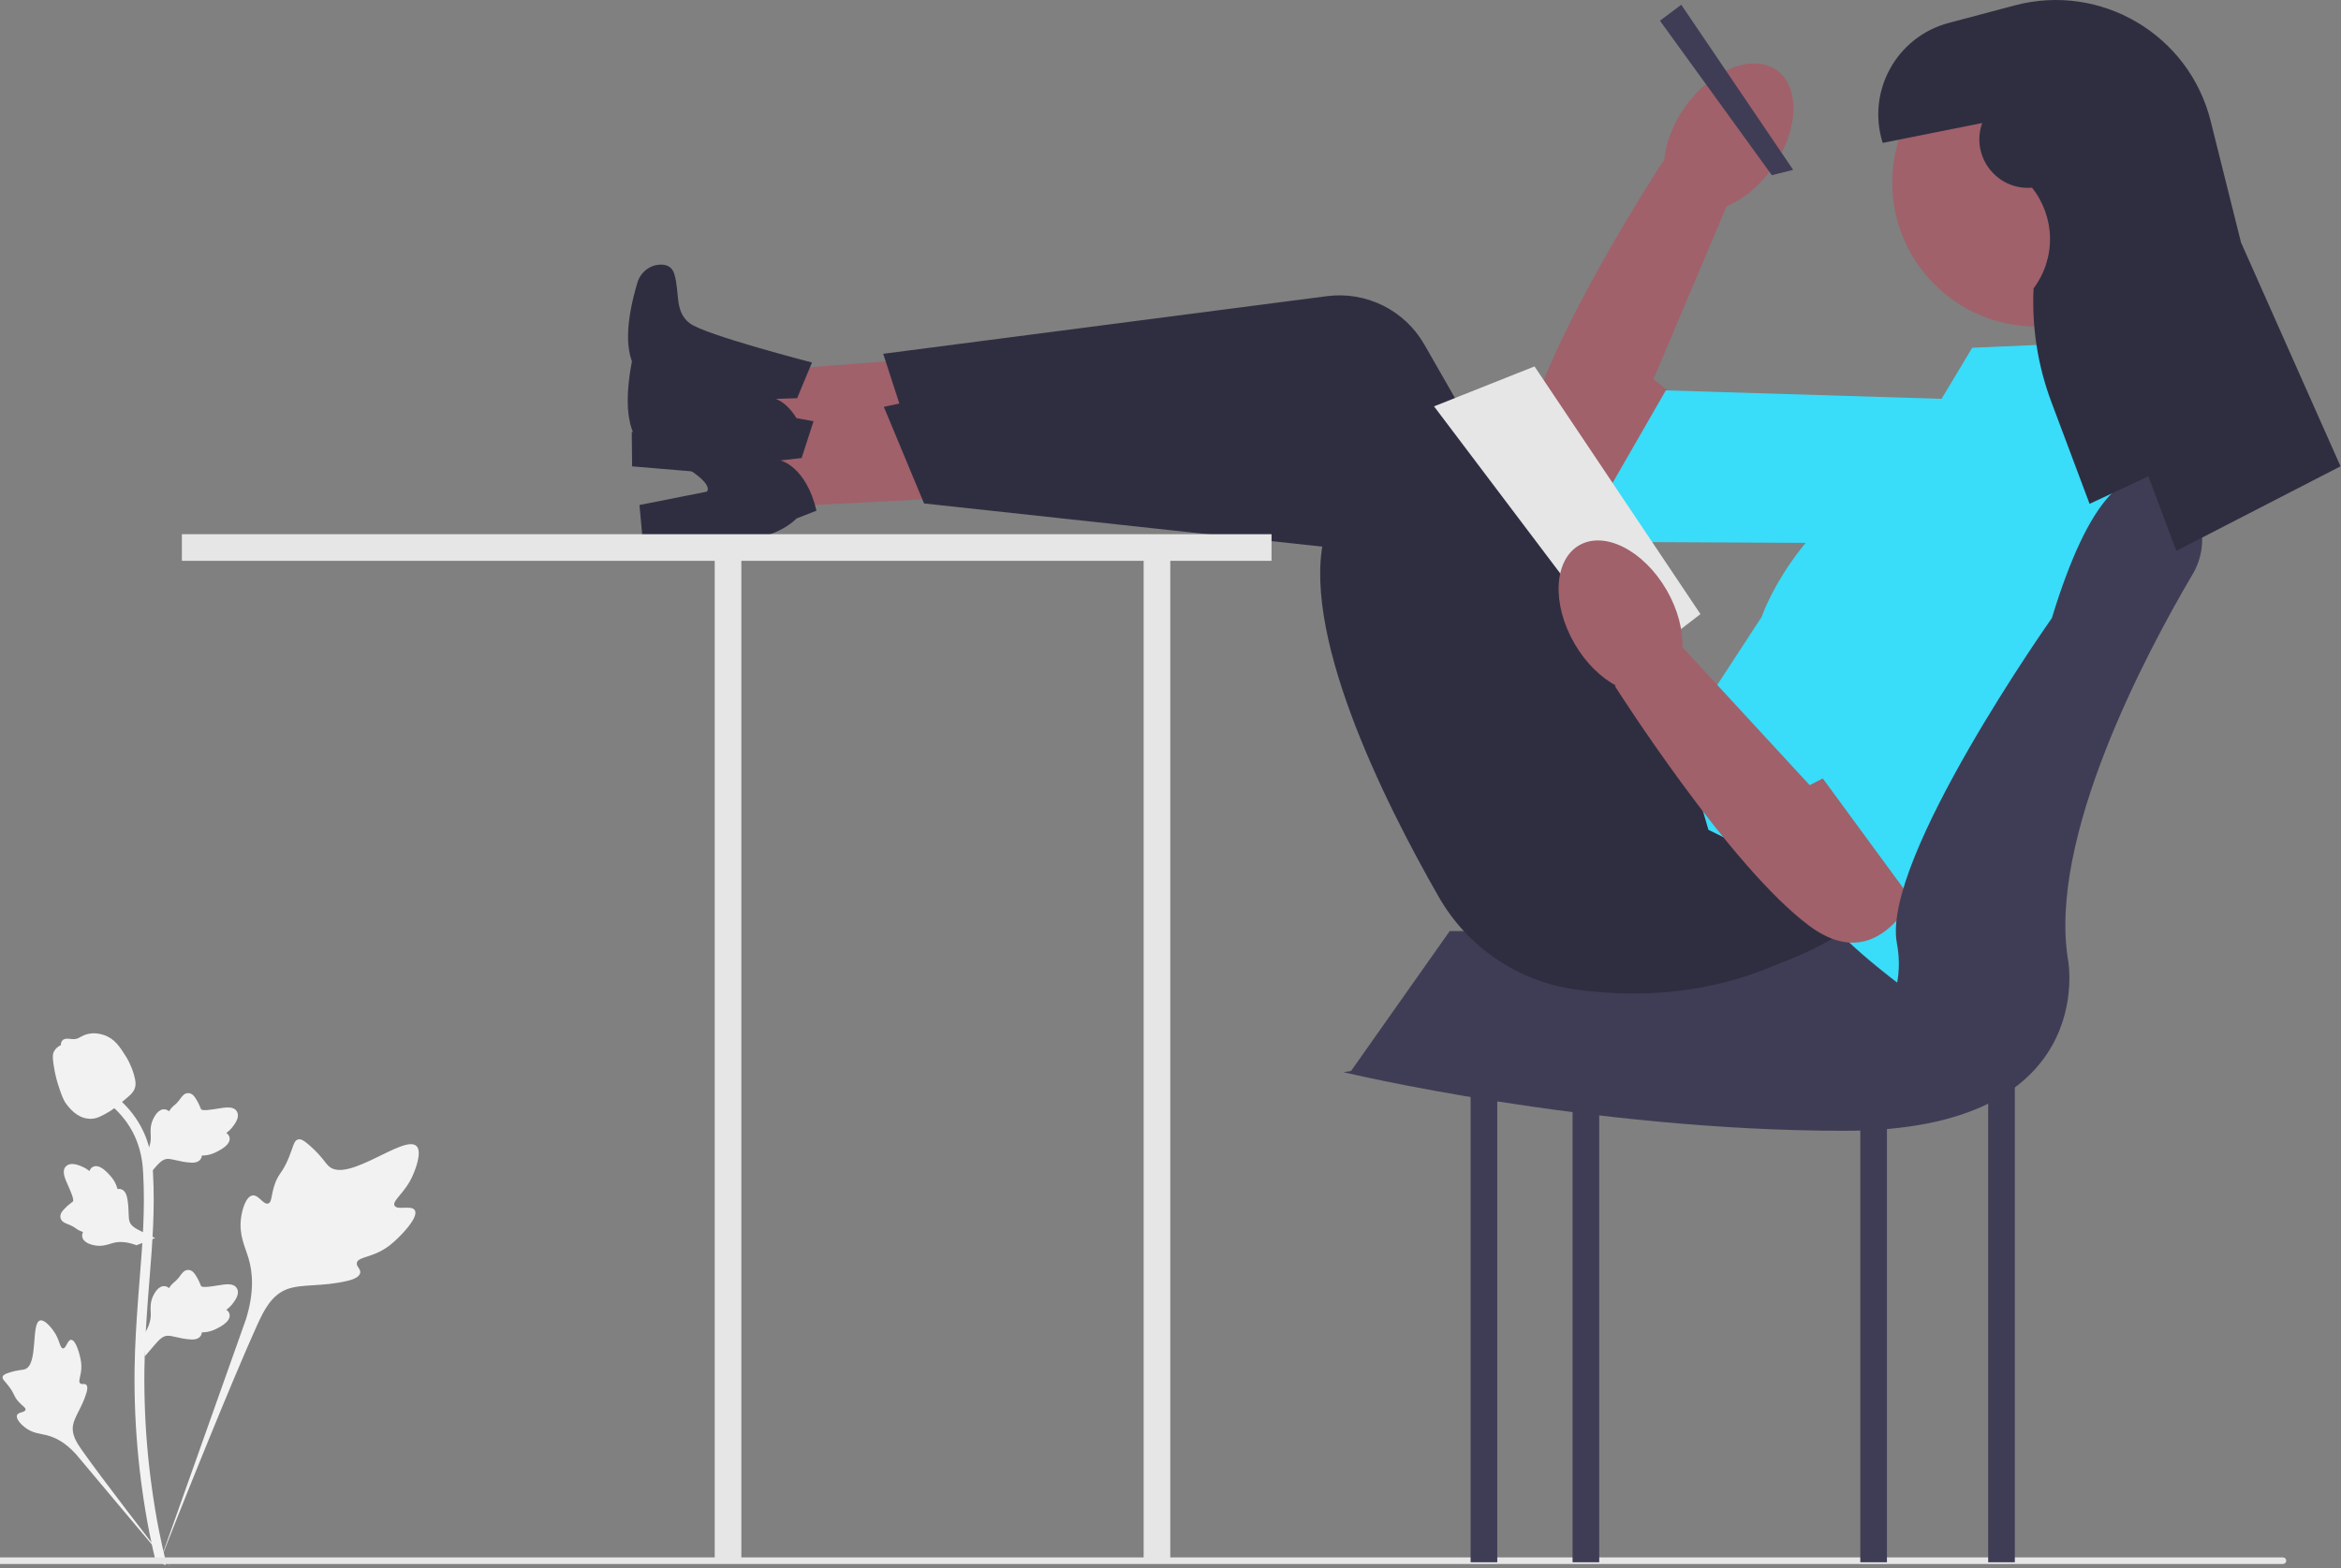 <svg width="597" height="400" viewBox="0 0 597 400" fill="none" xmlns="http://www.w3.org/2000/svg">
<rect x="0" y="0" width="597" height="400" fill="#808080" stroke="none"/>
<g clip-path="url(#clip0_6842_91)">
<path d="M105.784 308.736C104.94 307.312 101.287 308.836 100.616 307.544C99.946 306.257 103.34 304.295 105.279 299.814C105.629 299.006 107.832 293.914 106.201 292.343C103.109 289.365 88.961 301.655 84.011 297.633C82.924 296.751 82.164 294.988 78.876 292.127C77.568 290.989 76.776 290.475 76.011 290.667C74.925 290.937 74.838 292.392 73.674 295.251C71.927 299.538 70.894 299.279 69.875 302.7C69.12 305.239 69.292 306.715 68.403 307.003C67.145 307.41 65.987 304.716 64.393 304.958C62.765 305.204 61.781 308.34 61.471 310.688C60.887 315.094 62.506 318.001 63.402 321.058C64.377 324.38 64.955 329.433 62.705 336.586L40.427 399.352C45.346 386.472 59.586 351.166 65.57 338.047C67.297 334.259 69.204 330.417 73.12 328.901C76.891 327.441 82.07 328.313 88.67 326.723C89.442 326.537 91.581 325.993 91.85 324.734C92.073 323.694 90.815 323.114 91.008 322.139C91.268 320.832 93.742 320.816 96.784 319.308C98.928 318.244 100.264 316.98 101.413 315.892C101.759 315.565 106.908 310.631 105.784 308.736Z" fill="#F2F2F2"/>
<path d="M18.139 341.778C17.197 341.782 16.891 344.014 16.063 343.971C15.238 343.928 15.254 341.697 13.615 339.452C13.319 339.047 11.455 336.497 10.214 336.844C7.86 337.502 9.81 347.992 6.407 349.262C5.661 349.54 4.577 349.404 2.224 350.193C1.288 350.507 0.807 350.747 0.68 351.178C0.5 351.789 1.188 352.251 2.255 353.648C3.855 355.742 3.43 356.174 4.815 357.661C5.844 358.764 6.618 359.106 6.503 359.625C6.339 360.36 4.683 360.151 4.342 361.004C3.993 361.874 5.248 363.261 6.311 364.091C8.305 365.648 10.199 365.693 11.958 366.135C13.87 366.615 16.517 367.789 19.378 370.958L43.756 400C38.854 393.87 25.635 376.694 20.922 369.972C19.562 368.032 18.226 365.987 18.612 363.627C18.983 361.355 20.905 359.065 22.029 355.367C22.161 354.934 22.511 353.727 21.971 353.232C21.525 352.822 20.876 353.272 20.454 352.897C19.887 352.392 20.594 351.173 20.731 349.245C20.828 347.885 20.593 346.865 20.391 345.988C20.329 345.723 19.393 341.772 18.139 341.778ZM36.939 345.998L36.371 340.93L36.631 340.546C37.831 338.769 38.442 337.034 38.45 335.387C38.45 335.125 38.439 334.864 38.426 334.597C38.377 333.54 38.316 332.226 39.002 330.694C39.386 329.84 40.465 327.862 42.087 328.107C42.524 328.168 42.855 328.369 43.105 328.604C43.142 328.544 43.18 328.486 43.221 328.423C43.726 327.652 44.126 327.321 44.511 327.003C44.808 326.758 45.113 326.506 45.593 325.909C45.803 325.647 45.967 325.417 46.106 325.224C46.526 324.639 47.074 323.942 48.04 323.954C49.073 324.003 49.614 324.857 49.972 325.422C50.612 326.431 50.902 327.157 51.094 327.639C51.164 327.816 51.244 328.014 51.284 328.075C51.617 328.565 54.322 328.107 55.342 327.94C57.631 327.559 59.612 327.228 60.428 328.672C61.013 329.705 60.578 331.07 59.098 332.84C58.637 333.39 58.146 333.809 57.71 334.137C58.071 334.352 58.394 334.683 58.525 335.201C58.834 336.43 57.778 337.661 55.388 338.865C54.795 339.165 53.996 339.567 52.876 339.761C52.41 339.836 51.94 339.877 51.468 339.885C51.459 340.12 51.404 340.375 51.261 340.637C50.841 341.407 49.967 341.775 48.651 341.687C47.202 341.611 46.009 341.334 44.957 341.092C44.037 340.882 43.247 340.702 42.625 340.744C41.472 340.837 40.584 341.76 39.541 342.957L36.939 345.998ZM39.572 315.823L34.814 317.657L34.376 317.504C32.353 316.794 30.52 316.642 28.925 317.052C28.671 317.118 28.421 317.196 28.166 317.275C27.156 317.591 25.9 317.983 24.245 317.709C23.321 317.554 21.135 317.012 20.96 315.38C20.915 314.996 20.993 314.608 21.182 314.27L20.978 314.204C20.104 313.911 19.683 313.608 19.278 313.315C18.965 313.091 18.644 312.859 17.945 312.547C17.638 312.409 17.375 312.309 17.152 312.224C16.48 311.967 15.666 311.614 15.432 310.675C15.218 309.664 15.907 308.925 16.363 308.435C16.925 307.824 17.549 307.271 18.223 306.786C18.376 306.674 18.547 306.546 18.596 306.492C18.986 306.046 17.856 303.545 17.436 302.602C16.487 300.484 15.665 298.652 16.855 297.496C17.705 296.668 19.136 296.742 21.223 297.726C21.873 298.032 22.403 298.4 22.83 298.739C22.947 298.335 23.184 297.939 23.653 297.68C24.763 297.07 26.221 297.78 27.993 299.786C28.433 300.284 29.025 300.955 29.496 301.989C29.717 302.476 29.859 302.929 29.974 303.319C30.204 303.268 30.464 303.257 30.753 303.329C31.605 303.539 32.182 304.291 32.43 305.587C32.725 307.007 32.76 308.232 32.792 309.311C32.822 310.253 32.85 311.064 33.048 311.655C33.43 312.746 34.548 313.372 35.97 314.077L39.572 315.823ZM36.939 300.892L36.371 295.823L36.631 295.439C37.831 293.662 38.442 291.927 38.45 290.28C38.45 290.019 38.439 289.757 38.426 289.49C38.377 288.433 38.316 287.119 39.002 285.587C39.386 284.733 40.465 282.755 42.087 283C42.524 283.061 42.855 283.262 43.105 283.497L43.221 283.316C43.726 282.545 44.126 282.214 44.511 281.896C44.808 281.652 45.113 281.4 45.593 280.802C45.803 280.541 45.967 280.31 46.106 280.117C46.526 279.532 47.074 278.835 48.04 278.847C49.073 278.896 49.614 279.75 49.972 280.315C50.612 281.324 50.902 282.05 51.094 282.533C51.164 282.709 51.244 282.907 51.284 282.968C51.617 283.458 54.322 283 55.342 282.834C57.631 282.452 59.612 282.121 60.428 283.565C61.013 284.598 60.578 285.964 59.098 287.733C58.637 288.283 58.146 288.702 57.71 289.03C58.071 289.245 58.394 289.576 58.525 290.094C58.834 291.323 57.778 292.554 55.388 293.758C54.795 294.058 53.996 294.46 52.876 294.654C52.41 294.729 51.94 294.77 51.468 294.778C51.459 295.013 51.404 295.268 51.261 295.53C50.841 296.3 49.967 296.668 48.651 296.58C47.202 296.504 46.009 296.227 44.957 295.985C44.037 295.775 43.247 295.595 42.625 295.637C41.472 295.73 40.584 296.653 39.541 297.85L36.939 300.892Z" fill="#F2F2F2"/>
<path d="M42.124 399.27L41.062 398.604L39.824 398.746C39.804 398.631 39.737 398.366 39.635 397.953C39.081 395.687 37.391 388.79 35.982 377.93C34.991 370.244 34.438 362.509 34.326 354.76C34.211 346.953 34.581 341.043 34.876 336.293C35.101 332.71 35.372 329.299 35.639 325.975C36.349 317.097 37.018 308.71 36.52 299.425C36.41 297.353 36.179 293.038 33.658 288.447C32.196 285.785 30.182 283.421 27.671 281.424L29.232 279.461C32.004 281.669 34.232 284.287 35.856 287.243C38.65 292.333 38.902 297.035 39.024 299.293C39.53 308.743 38.854 317.21 38.136 326.173C37.872 329.485 37.6 332.881 37.378 336.449C37.084 341.155 36.718 347.014 36.832 354.72C36.945 362.422 37.495 370.12 38.466 377.607C39.858 388.33 41.523 395.124 42.07 397.356C42.362 398.547 42.423 398.798 42.124 399.27Z" fill="#F2F2F2"/>
<path d="M23.075 285.406C22.972 285.406 22.868 285.403 22.763 285.396C20.629 285.281 18.653 284.003 16.889 281.6C16.061 280.47 15.638 279.18 14.794 276.608C14.663 276.211 14.027 274.2 13.64 271.432C13.387 269.624 13.418 268.867 13.777 268.199C14.175 267.455 14.818 266.937 15.543 266.587C15.508 266.336 15.542 266.081 15.64 265.847C16.067 264.803 17.203 264.94 17.817 265.006C18.128 265.045 18.516 265.096 18.934 265.074C19.593 265.042 19.946 264.847 20.482 264.553C20.995 264.271 21.632 263.922 22.578 263.728C24.443 263.339 26.006 263.868 26.521 264.041C29.231 264.944 30.567 267.051 32.114 269.491C32.422 269.981 33.481 271.762 34.179 274.205C34.683 275.967 34.612 276.75 34.461 277.332C34.152 278.529 33.424 279.214 31.575 280.727C29.645 282.31 28.675 283.103 27.843 283.585C25.906 284.703 24.69 285.405 23.075 285.405V285.406Z" fill="#F2F2F2"/>
<path d="M583.04 398.13C583.04 398.24 583.018 398.35 582.976 398.451C582.934 398.553 582.872 398.646 582.794 398.724C582.716 398.802 582.623 398.864 582.521 398.906C582.42 398.948 582.31 398.97 582.2 398.97H0V397.29H582.2C582.423 397.29 582.636 397.379 582.794 397.536C582.951 397.694 583.04 397.907 583.04 398.13Z" fill="#E6E6E6"/>
<path d="M414.967 132.595C414.967 132.595 383.627 136.365 388.914 111.586C394.2 86.808 424.173 41.041 424.173 41.041L441.181 50.579L421.654 96.737L430.06 103.369L414.967 132.595Z" fill="#A0616A"/>
<path d="M517.666 102.43L513.25 138.75L402.592 138.208L424.816 99.583L517.666 102.43Z" fill="#39DCF9"/>
<path d="M451.904 42.971C458.676 33.513 459.22 22.304 453.118 17.935C447.017 13.566 436.581 17.692 429.809 27.149C423.037 36.607 422.493 47.816 428.595 52.185C434.696 56.554 445.132 52.428 451.904 42.971Z" fill="#A0616A"/>
<path d="M507.025 398.525V240.901H513.819V398.525H507.025ZM474.413 398.525V240.901H481.207V398.525H474.413Z" fill="#3F3D56"/>
<path d="M291.651 398.525V141.706H298.445V398.526L291.651 398.525Z" fill="#E6E6E6"/>
<path d="M401.037 398.525V240.901H407.831V398.525H401.037ZM375.037 398.525V240.901H381.831V398.525H375.037Z" fill="#3F3D56"/>
<path d="M500.911 237.504H369.709L344.541 273.204L475.093 280.987L500.911 237.504Z" fill="#3F3D56"/>
<path d="M260.667 115.362L261.263 89.472L182.077 95.563L181.672 113.106L260.667 115.362Z" fill="#A0616A"/>
<path d="M207.074 92.47L203.287 101.581L197.848 101.755C197.848 101.755 204.216 103.705 205.986 115.277L200.759 116.844C200.759 116.844 195.741 121.526 186.359 121.072L161.203 118.968L161.107 110.198L178.493 108.189C178.493 108.189 182.367 105.641 163.189 95.162C163.189 95.162 156.836 91.278 162.549 72.094C163.335 69.457 165.707 67.564 168.458 67.504C169.976 67.471 171.398 68.017 171.966 69.902C173.411 74.702 171.949 79.486 175.921 82.482C179.892 85.477 207.074 92.47 207.074 92.47ZM491.092 214.34C491.092 214.34 463.77 260.81 401.946 252.435C387.234 250.442 374.29 241.695 366.916 228.809C352.663 203.903 331.02 160.294 338.036 135.601L233.474 115.644L225.236 90.25L338.399 75.55C343.293 74.914 348.266 75.747 352.687 77.941C357.108 80.136 360.777 83.594 363.229 87.877L418.353 184.145L434.787 185.94L491.092 214.34Z" fill="#2F2E41"/>
<path d="M262.731 125.96L261.242 100.106L182.803 112.548L183.811 130.067L262.731 125.96Z" fill="#A0616A"/>
<path d="M207.47 107.454L204.429 116.841L199.021 117.451C199.021 117.451 205.526 118.883 208.221 130.275L203.137 132.257C203.137 132.257 198.511 137.328 189.123 137.63L163.88 137.557L163.078 128.823L180.246 125.422C180.246 125.422 183.903 122.57 163.944 113.669C163.944 113.669 157.3 110.307 161.451 90.726C162.021 88.036 164.234 85.956 166.971 85.676C168.481 85.521 169.943 85.95 170.661 87.784C172.487 92.451 171.414 97.338 175.614 100.004C179.814 102.671 207.47 107.454 207.47 107.454ZM500.372 206.08C500.372 206.08 476.877 254.596 414.581 251.223C399.756 250.42 386.151 242.743 377.763 230.492C361.553 206.813 336.471 165.087 341.478 139.909L235.65 128.429L225.395 103.781L337.008 80.024C341.836 78.996 346.86 79.426 351.443 81.258C356.026 83.09 359.961 86.242 362.75 90.314L425.44 181.834L441.965 182.301L500.372 206.08Z" fill="#2F2E41"/>
<path d="M428.754 1.206L423.319 5.283L451.854 44.689L457.289 43.33L428.754 1.206Z" fill="#3F3D56"/>
<path d="M502.95 88.712L534.202 87.354L547.791 148.501C547.791 148.501 519.255 255.848 485.284 251.772C485.284 251.772 464.222 236.145 464.222 230.71C464.222 225.275 435.687 211.686 435.687 211.686L428.893 188.586L449.275 157.333C449.275 157.333 457.428 132.874 484.605 119.286L502.949 88.712H502.95Z" fill="#39DCF9"/>
<path d="M324.263 136.271H46.382V143.066H182.265V398.526H189.059V143.066H324.263V136.271Z" fill="#E6E6E6"/>
<path d="M519.255 83.277C539.518 83.277 555.943 66.851 555.943 46.589C555.943 26.327 539.518 9.901 519.255 9.901C498.993 9.901 482.567 26.327 482.567 46.589C482.567 66.851 498.993 83.277 519.255 83.277Z" fill="#A0616A"/>
<path d="M391.333 93.468L365.707 103.659L415.984 170.242L433.649 156.654L391.333 93.468Z" fill="#E6E6E6"/>
<path d="M491.4 221.198C491.4 221.198 481.887 251.296 461.505 236.248C441.123 221.2 411.822 174.998 411.822 174.998L427.534 163.448L461.504 200.297L471.017 195.381L491.399 221.198H491.4Z" fill="#A0616A"/>
<path d="M506.346 115.21L537.599 134.233L491.399 234.787L461.505 194.022L506.346 115.21Z" fill="#39DCF9"/>
<path d="M423.797 175.573C430.296 171.821 430.85 160.613 425.034 150.539C419.218 140.465 409.234 135.341 402.735 139.093C396.236 142.845 395.683 154.053 401.499 164.127C407.315 174.201 417.298 179.325 423.797 175.573Z" fill="#A0616A"/>
<path d="M523.267 157.67C532.683 126.802 542.787 117.033 553.412 123.15C561.498 127.804 563.932 138.4 559.192 146.438C547.113 166.926 522.222 213.866 527.408 244.978C527.408 244.978 535.561 288.46 470.338 288.46C405.113 288.46 342.608 273.513 342.608 273.513L376.578 268.078L453.831 273.596C471.482 274.856 486.358 259.754 484 242.216C483.921 241.629 483.829 241.044 483.722 240.461C479.849 219.16 523.267 157.671 523.267 157.671V157.67Z" fill="#3F3D56"/>
<path d="M505.504 31.38C502.507 39.771 509.093 48.485 517.984 47.893L518.196 47.878C521.102 51.51 522.718 56.005 522.791 60.656C522.863 65.307 521.388 69.851 518.597 73.572C518.126 83.437 519.671 93.294 523.139 102.542L532.882 128.526L547.882 121.526L555.001 140.526L596.882 118.95L571.5 61.84L563.754 30.856C558.244 8.812 535.757 -4.457 513.796 1.376L496.948 5.852C483.637 9.387 475.975 23.324 480.122 36.457L505.505 31.381" fill="#2F2E41"/>
</g>
<defs>
<clipPath id="clip0_6842_91">
<rect width="596.882" height="400.001" fill="white"/>
</clipPath>
</defs>
</svg>
